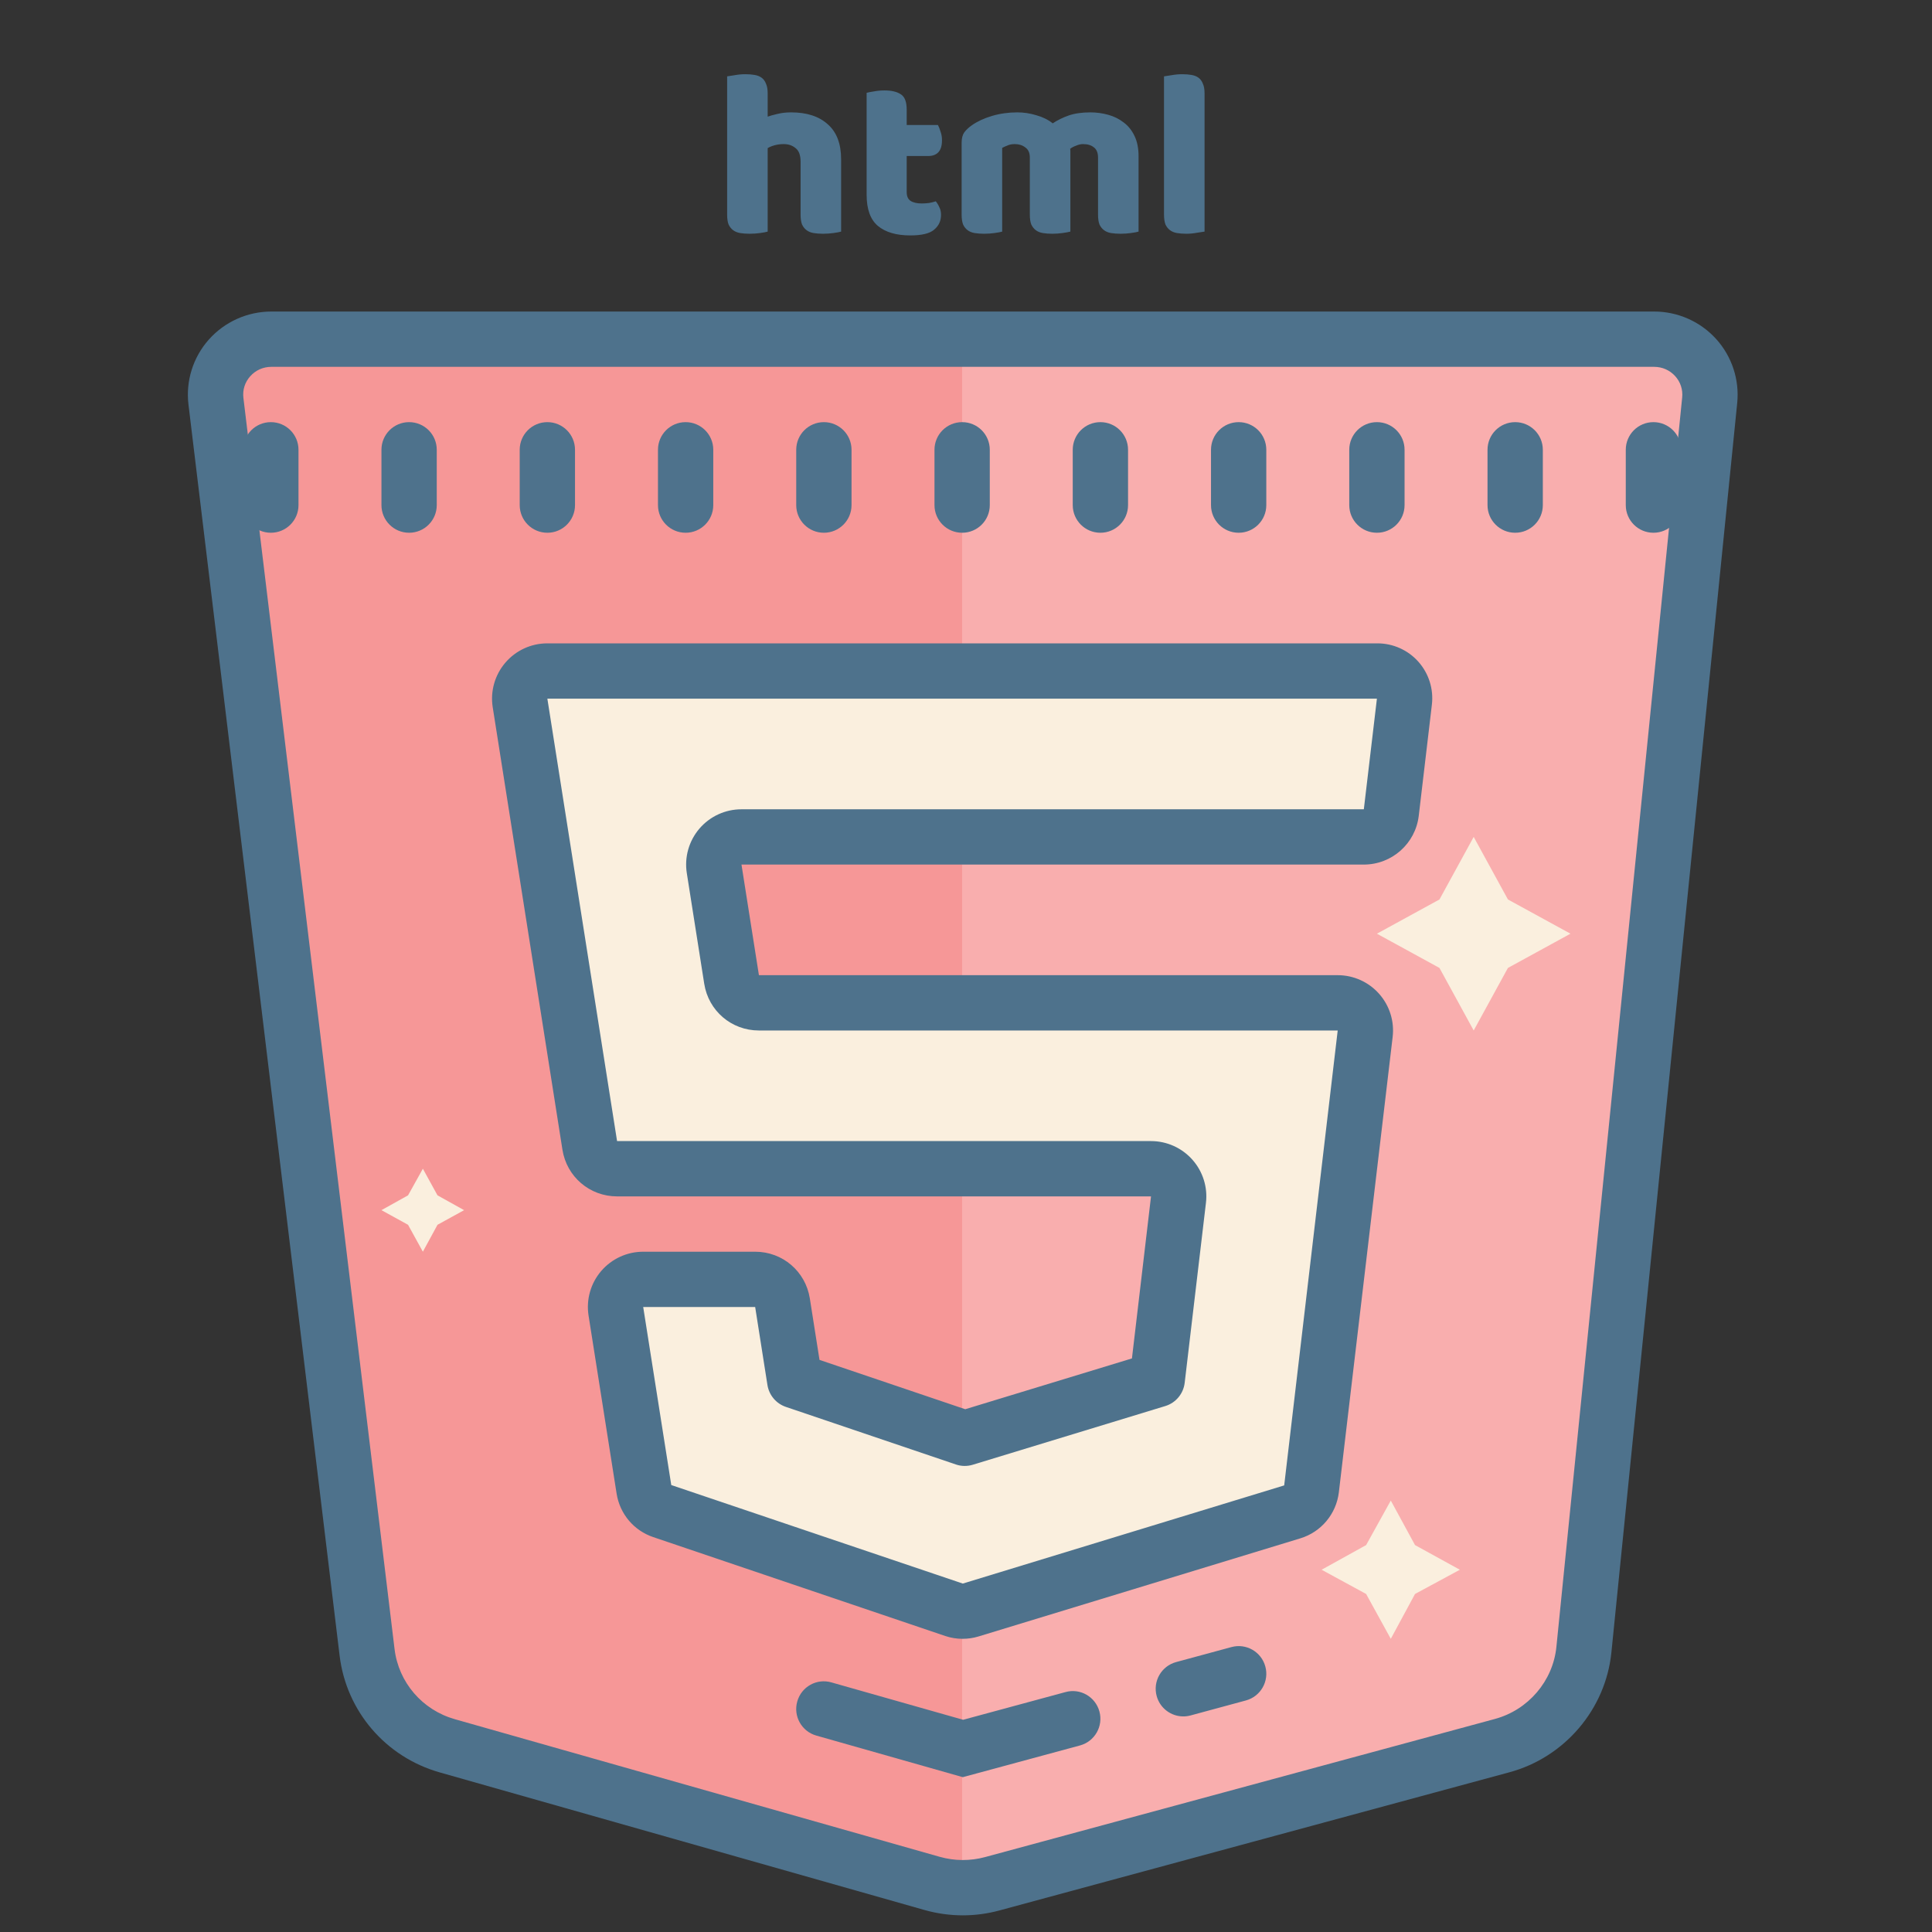 <svg width="250" height="250" viewBox="0 0 250 250" fill="none" xmlns="http://www.w3.org/2000/svg">
<rect x="0" y="0" width="250" height="250" fill="#333333" stroke="none"/>
<path d="M27.944 51.92L47.502 213.816C48.197 219.552 52.286 224.318 57.879 225.906L120.621 243.715C123.158 244.434 125.845 244.452 128.393 243.761L194.381 225.885C200.156 224.321 204.36 219.383 204.954 213.465L221.231 51.78C221.657 47.555 218.318 43.891 214.043 43.891H35.115C30.785 43.891 27.425 47.651 27.944 51.92Z" fill="#F69797"/>
<path d="M214.043 43.891H124.5V244.266C125.81 244.273 127.119 244.105 128.393 243.761L194.381 225.885C200.156 224.321 204.36 219.383 204.954 213.465L221.231 51.78C221.657 47.555 218.318 43.891 214.043 43.891Z" fill="#F9AEAE"/>
<path d="M124.589 247.844C122.926 247.844 121.258 247.615 119.641 247.157L56.898 229.348C49.903 227.363 44.819 221.437 43.946 214.245L24.388 52.349C24.019 49.308 24.978 46.249 27.01 43.952C29.064 41.64 32.016 40.312 35.118 40.312H214.046C217.102 40.312 220.029 41.608 222.075 43.873C224.104 46.12 225.099 49.133 224.795 52.142L208.514 213.827C207.77 221.169 202.467 227.402 195.311 229.334L129.33 247.21C127.778 247.633 126.185 247.844 124.589 247.844ZM35.118 47.469C34.049 47.469 33.072 47.905 32.37 48.7C31.683 49.476 31.372 50.467 31.497 51.491L51.055 213.386C51.578 217.705 54.641 221.269 58.856 222.464L121.602 240.272C123.516 240.813 125.538 240.827 127.459 240.308L193.443 222.432C197.755 221.265 200.954 217.519 201.397 213.111L217.674 51.423C217.775 50.41 217.453 49.433 216.769 48.671C216.064 47.895 215.095 47.469 214.043 47.469H35.118Z" fill="#4E728C"/>
<path d="M35.047 68.938C33.068 68.938 31.469 67.338 31.469 65.359V58.203C31.469 56.224 33.068 54.625 35.047 54.625C37.026 54.625 38.625 56.224 38.625 58.203V65.359C38.625 67.338 37.026 68.938 35.047 68.938ZM52.938 68.938C50.959 68.938 49.359 67.338 49.359 65.359V58.203C49.359 56.224 50.959 54.625 52.938 54.625C54.916 54.625 56.516 56.224 56.516 58.203V65.359C56.516 67.338 54.916 68.938 52.938 68.938ZM70.828 68.938C68.849 68.938 67.25 67.338 67.25 65.359V58.203C67.25 56.224 68.849 54.625 70.828 54.625C72.807 54.625 74.406 56.224 74.406 58.203V65.359C74.406 67.338 72.807 68.938 70.828 68.938ZM88.719 68.938C86.74 68.938 85.141 67.338 85.141 65.359V58.203C85.141 56.224 86.74 54.625 88.719 54.625C90.698 54.625 92.297 56.224 92.297 58.203V65.359C92.297 67.338 90.698 68.938 88.719 68.938ZM106.609 68.938C104.631 68.938 103.031 67.338 103.031 65.359V58.203C103.031 56.224 104.631 54.625 106.609 54.625C108.588 54.625 110.188 56.224 110.188 58.203V65.359C110.188 67.338 108.588 68.938 106.609 68.938ZM124.5 68.938C122.521 68.938 120.922 67.338 120.922 65.359V58.203C120.922 56.224 122.521 54.625 124.5 54.625C126.479 54.625 128.078 56.224 128.078 58.203V65.359C128.078 67.338 126.479 68.938 124.5 68.938ZM142.391 68.938C140.412 68.938 138.812 67.338 138.812 65.359V58.203C138.812 56.224 140.412 54.625 142.391 54.625C144.369 54.625 145.969 56.224 145.969 58.203V65.359C145.969 67.338 144.369 68.938 142.391 68.938ZM160.281 68.938C158.303 68.938 156.703 67.338 156.703 65.359V58.203C156.703 56.224 158.303 54.625 160.281 54.625C162.26 54.625 163.859 56.224 163.859 58.203V65.359C163.859 67.338 162.26 68.938 160.281 68.938ZM178.172 68.938C176.193 68.938 174.594 67.338 174.594 65.359V58.203C174.594 56.224 176.193 54.625 178.172 54.625C180.151 54.625 181.75 56.224 181.75 58.203V65.359C181.75 67.338 180.151 68.938 178.172 68.938ZM196.062 68.938C194.084 68.938 192.484 67.338 192.484 65.359V58.203C192.484 56.224 194.084 54.625 196.062 54.625C198.041 54.625 199.641 56.224 199.641 58.203V65.359C199.641 67.338 198.041 68.938 196.062 68.938ZM213.953 68.938C211.974 68.938 210.375 67.338 210.375 65.359V58.203C210.375 56.224 211.974 54.625 213.953 54.625C215.932 54.625 217.531 56.224 217.531 58.203V65.359C217.531 67.338 215.932 68.938 213.953 68.938Z" fill="#4E728C"/>
<path d="M178.236 86.828H70.828C68.631 86.828 66.953 88.789 67.296 90.961L76.313 148.214C76.589 149.953 78.088 151.234 79.849 151.234H148.942C151.085 151.234 152.746 153.106 152.495 155.231L149.744 178.518L124.836 186.11L102.842 178.661L101.253 168.567C100.977 166.828 99.478 165.547 97.718 165.547H83.23C81.033 165.547 79.355 167.511 79.695 169.683L83.323 192.723C83.527 194.018 84.432 195.095 85.677 195.514L123.437 208.302C123.799 208.424 124.171 208.484 124.547 208.484C124.886 208.484 125.226 208.434 125.556 208.334L167.216 195.639C168.554 195.231 169.527 194.068 169.688 192.68L176.648 133.766C176.902 131.637 175.241 129.766 173.098 129.766H98.201C96.44 129.766 94.941 128.485 94.666 126.746L92.411 112.433C92.068 110.261 93.746 108.297 95.947 108.297H176.479C178.294 108.297 179.821 106.941 180.033 105.137L181.732 90.757C181.979 88.667 180.344 86.828 178.236 86.828Z" fill="#FAEFDE"/>
<path d="M124.55 212.062C123.795 212.062 123.044 211.941 122.317 211.698L84.532 198.902C82.024 198.058 80.206 195.904 79.791 193.284L76.16 170.238C75.834 168.17 76.428 166.069 77.788 164.477C79.151 162.885 81.133 161.972 83.23 161.972H97.721C101.267 161.972 104.241 164.516 104.792 168.019L106.044 175.97L124.901 182.353L146.473 175.78L148.942 154.812H79.849C76.303 154.812 73.329 152.268 72.778 148.765L63.758 91.516C63.432 89.451 64.026 87.35 65.386 85.758C66.749 84.162 68.731 83.25 70.828 83.25H178.24C180.262 83.25 182.194 84.116 183.539 85.629C184.884 87.139 185.521 89.161 185.285 91.175L183.586 105.56C183.163 109.159 180.108 111.875 176.479 111.875H95.947L98.204 126.188H173.102C175.145 126.188 177.095 127.064 178.451 128.592C179.807 130.116 180.451 132.156 180.208 134.185L173.248 193.098C172.916 195.904 170.958 198.244 168.257 199.063L126.604 211.762C125.938 211.962 125.248 212.062 124.55 212.062ZM83.23 169.125L86.862 192.165L124.586 204.913L166.174 192.211L173.098 133.344H98.197C94.651 133.344 91.678 130.8 91.127 127.297L88.873 112.988C88.547 110.92 89.141 108.819 90.501 107.227C91.864 105.635 93.846 104.722 95.943 104.722H176.479L178.172 90.406H70.828L79.849 147.656H148.942C150.985 147.656 152.935 148.533 154.292 150.061C155.648 151.585 156.292 153.625 156.048 155.653L153.297 178.94C153.129 180.353 152.145 181.53 150.789 181.942L125.881 189.535C125.162 189.756 124.396 189.746 123.691 189.502L101.697 182.053C100.434 181.627 99.518 180.536 99.306 179.219L97.718 169.125H83.23ZM153.121 222.103C151.547 222.103 150.102 221.054 149.672 219.462C149.153 217.555 150.28 215.591 152.188 215.072L159.344 213.132C161.255 212.61 163.219 213.741 163.734 215.648C164.253 217.555 163.126 219.519 161.219 220.038L154.063 221.977C153.748 222.063 153.433 222.103 153.121 222.103ZM124.586 229.964L105.629 224.582C103.729 224.046 102.623 222.063 103.167 220.163C103.704 218.263 105.676 217.151 107.586 217.702L124.629 222.539L137.875 218.954C139.786 218.424 141.75 219.562 142.265 221.469C142.784 223.377 141.657 225.344 139.75 225.86L124.586 229.964Z" fill="#4E728C"/>
<path d="M190.695 108.297L195.125 116.391L203.219 120.82L195.125 125.25L190.695 133.344L186.266 125.25L178.172 120.82L186.266 116.391L190.695 108.297ZM179.968 194.172L183.103 199.933L188.906 203.124L183.103 206.259L179.968 212.062L176.776 206.259L171.016 203.124L176.776 199.933L179.968 194.172ZM54.719 151.234L56.612 154.677L60.054 156.594L56.612 158.487L54.719 161.969L52.801 158.487L49.359 156.594L52.801 154.677L54.719 151.234Z" fill="#FAEFDE"/>
<path d="M108.841 29.969C108.636 30.031 108.306 30.093 107.854 30.154C107.422 30.216 106.969 30.247 106.496 30.247C106.044 30.247 105.632 30.216 105.262 30.154C104.912 30.093 104.614 29.969 104.367 29.784C104.12 29.599 103.925 29.352 103.781 29.043C103.657 28.714 103.596 28.293 103.596 27.778V20.928C103.596 20.085 103.38 19.498 102.948 19.169C102.536 18.819 102.022 18.645 101.405 18.645C100.993 18.645 100.602 18.696 100.232 18.799C99.862 18.902 99.564 19.025 99.337 19.169V29.969C99.132 30.031 98.802 30.093 98.35 30.154C97.918 30.216 97.465 30.247 96.992 30.247C96.54 30.247 96.128 30.216 95.758 30.154C95.408 30.093 95.11 29.969 94.863 29.784C94.616 29.599 94.421 29.352 94.277 29.043C94.153 28.714 94.091 28.293 94.091 27.778V9.881C94.318 9.84 94.647 9.789 95.079 9.727C95.531 9.645 95.984 9.603 96.437 9.603C96.889 9.603 97.29 9.634 97.64 9.696C98.01 9.758 98.319 9.881 98.566 10.066C98.813 10.251 98.998 10.509 99.121 10.838C99.265 11.146 99.337 11.558 99.337 12.072V15.096C99.605 14.993 100.006 14.88 100.541 14.757C101.096 14.613 101.703 14.541 102.361 14.541C104.398 14.541 105.982 15.055 107.113 16.083C108.265 17.091 108.841 18.603 108.841 20.619V29.969ZM117.326 24.847C117.326 25.382 117.49 25.762 117.819 25.989C118.169 26.215 118.653 26.328 119.27 26.328C119.578 26.328 119.897 26.307 120.226 26.266C120.555 26.205 120.843 26.133 121.09 26.05C121.275 26.277 121.43 26.534 121.553 26.822C121.697 27.089 121.769 27.418 121.769 27.809C121.769 28.591 121.471 29.229 120.874 29.722C120.298 30.216 119.27 30.463 117.789 30.463C115.978 30.463 114.579 30.051 113.592 29.229C112.625 28.406 112.142 27.069 112.142 25.217V12.01C112.368 11.949 112.687 11.887 113.098 11.825C113.53 11.743 113.983 11.702 114.456 11.702C115.361 11.702 116.061 11.866 116.554 12.195C117.069 12.504 117.326 13.173 117.326 14.201V16.176H121.368C121.491 16.402 121.605 16.69 121.707 17.04C121.831 17.369 121.893 17.739 121.893 18.151C121.893 18.871 121.728 19.395 121.399 19.725C121.09 20.033 120.669 20.187 120.134 20.187H117.326V24.847ZM131.625 14.541C132.468 14.541 133.291 14.664 134.093 14.911C134.916 15.137 135.626 15.487 136.222 15.96C136.839 15.549 137.529 15.209 138.29 14.942C139.071 14.674 140.007 14.541 141.098 14.541C141.879 14.541 142.641 14.643 143.381 14.849C144.142 15.055 144.811 15.384 145.387 15.837C145.983 16.269 146.457 16.855 146.806 17.595C147.156 18.315 147.331 19.2 147.331 20.249V29.969C147.125 30.031 146.796 30.093 146.343 30.154C145.911 30.216 145.459 30.247 144.986 30.247C144.533 30.247 144.122 30.216 143.751 30.154C143.402 30.093 143.103 29.969 142.857 29.784C142.61 29.599 142.414 29.352 142.27 29.043C142.147 28.714 142.085 28.293 142.085 27.778V20.403C142.085 19.786 141.91 19.344 141.561 19.077C141.211 18.789 140.738 18.645 140.141 18.645C139.853 18.645 139.545 18.717 139.215 18.861C138.886 18.984 138.639 19.118 138.475 19.262C138.495 19.344 138.506 19.426 138.506 19.509C138.506 19.57 138.506 19.632 138.506 19.694V29.969C138.279 30.031 137.94 30.093 137.487 30.154C137.055 30.216 136.613 30.247 136.161 30.247C135.708 30.247 135.297 30.216 134.926 30.154C134.577 30.093 134.278 29.969 134.031 29.784C133.785 29.599 133.589 29.352 133.445 29.043C133.322 28.714 133.26 28.293 133.26 27.778V20.403C133.26 19.786 133.065 19.344 132.674 19.077C132.303 18.789 131.851 18.645 131.316 18.645C130.946 18.645 130.627 18.706 130.359 18.83C130.092 18.933 129.866 19.035 129.681 19.138V29.969C129.475 30.031 129.146 30.093 128.693 30.154C128.261 30.216 127.809 30.247 127.335 30.247C126.883 30.247 126.471 30.216 126.101 30.154C125.751 30.093 125.453 29.969 125.206 29.784C124.959 29.599 124.764 29.352 124.62 29.043C124.497 28.714 124.435 28.293 124.435 27.778V18.459C124.435 17.904 124.548 17.462 124.774 17.133C125.021 16.803 125.35 16.495 125.762 16.207C126.461 15.713 127.325 15.312 128.354 15.003C129.403 14.695 130.493 14.541 131.625 14.541ZM155.869 29.969C155.643 30.01 155.303 30.062 154.851 30.123C154.419 30.206 153.977 30.247 153.524 30.247C153.071 30.247 152.66 30.216 152.29 30.154C151.94 30.093 151.642 29.969 151.395 29.784C151.148 29.599 150.953 29.352 150.809 29.043C150.685 28.714 150.623 28.293 150.623 27.778V9.881C150.85 9.84 151.179 9.789 151.611 9.727C152.063 9.645 152.516 9.603 152.969 9.603C153.421 9.603 153.822 9.634 154.172 9.696C154.542 9.758 154.851 9.881 155.098 10.066C155.345 10.251 155.53 10.509 155.653 10.838C155.797 11.146 155.869 11.558 155.869 12.072V29.969Z" fill="#4E728C"/>
</svg>
